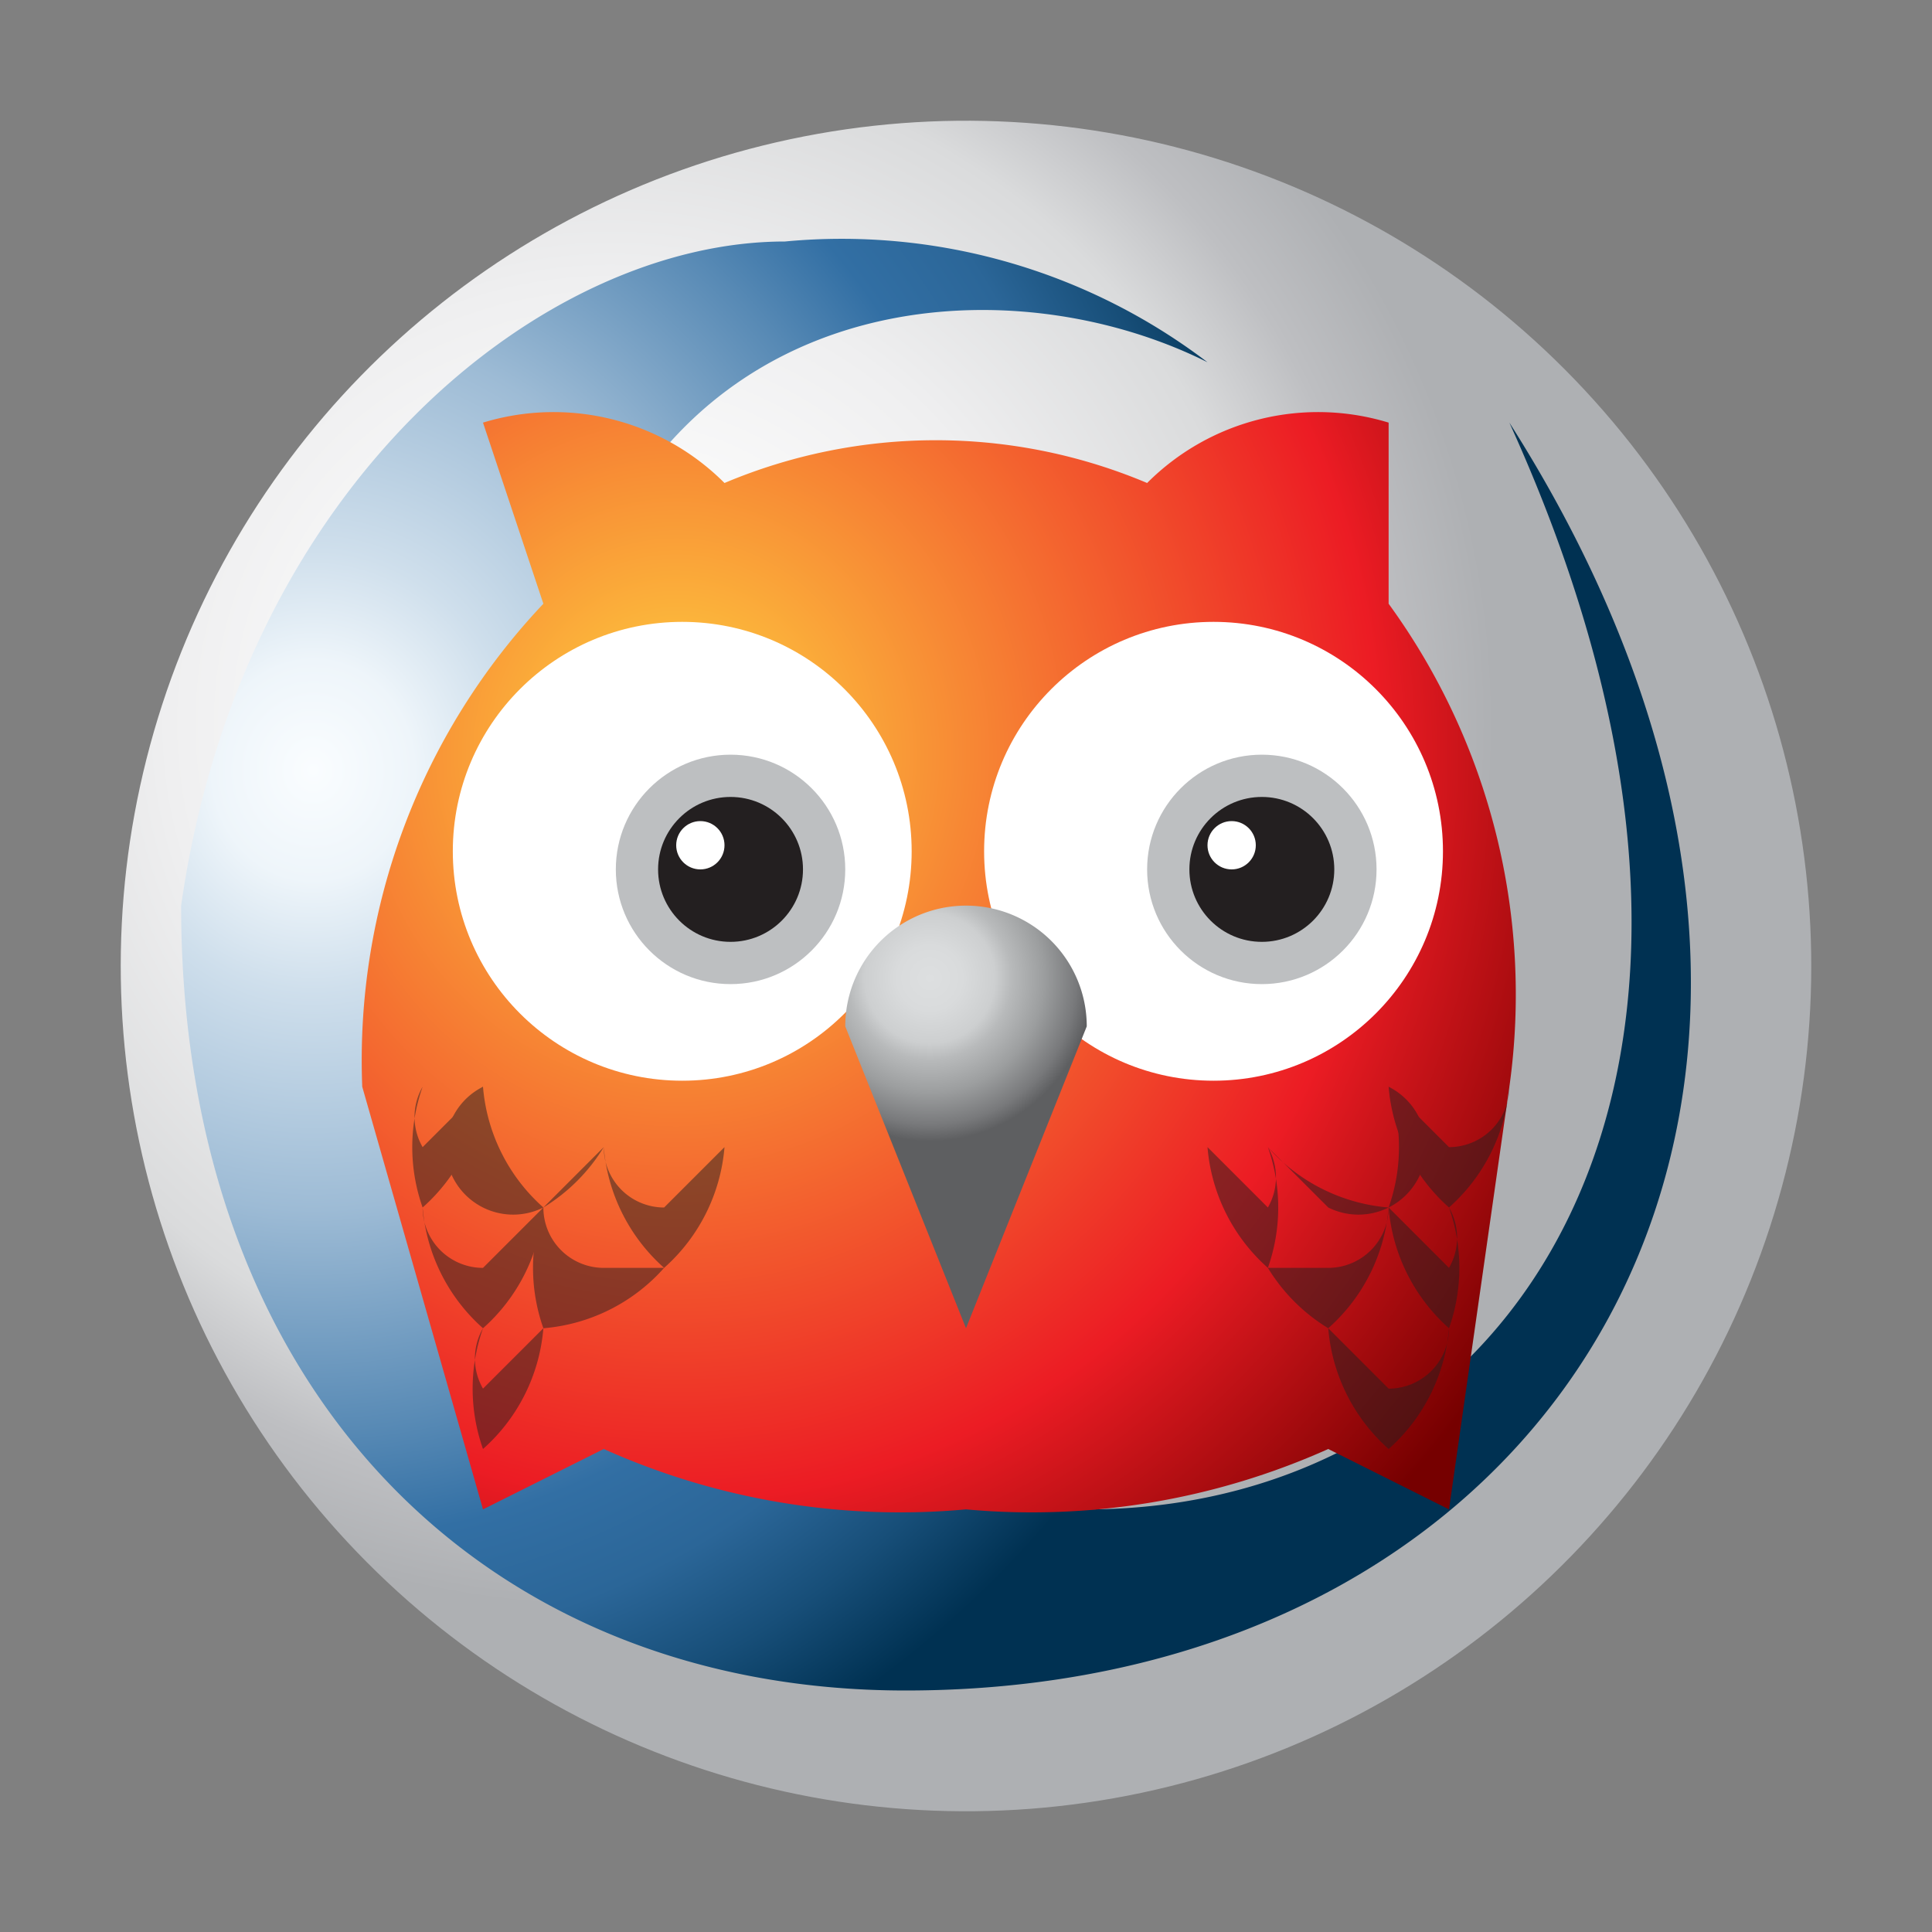 <svg xmlns="http://www.w3.org/2000/svg" xmlns:xlink="http://www.w3.org/1999/xlink" viewBox="0 0 32 32"><rect x="0" y="0" width="32" height="32" fill="#808080" stroke="none"/><defs><radialGradient id="b" cx="1341.3" cy="-3396.9" r="18.3" gradientTransform="translate(-1327 3406)" gradientUnits="userSpaceOnUse"><stop offset="0" stop-color="#fff"/><stop offset=".2" stop-color="#fbfbfb"/><stop offset=".4" stop-color="#efeff0"/><stop offset=".6" stop-color="#dadbdc"/><stop offset=".7" stop-color="#bebfc2"/><stop offset=".8" stop-color="#aeb0b3"/></radialGradient><radialGradient id="c" cx="6.7" cy="84.7" r="15.6" gradientTransform="matrix(1.072 0 0 1.166 -2 -86)" gradientUnits="userSpaceOnUse"><stop offset="0" stop-color="#fafdff"/><stop offset=".1" stop-color="#eef5fa"/><stop offset=".2" stop-color="#cfdfec"/><stop offset=".4" stop-color="#9dbbd5"/><stop offset=".6" stop-color="#588ab5"/><stop offset=".7" stop-color="#326fa4"/><stop offset=".8" stop-color="#2b6698"/><stop offset=".9" stop-color="#174e78"/><stop offset="1" stop-color="#003152"/></radialGradient><radialGradient id="d" cx="11.2" cy="-9.9" r="16.6" gradientTransform="matrix(1 0 0 1.062 0 23)" gradientUnits="userSpaceOnUse"><stop offset="0" stop-color="#ffd540"/><stop offset=".7" stop-color="#ec1c24"/><stop offset="1" stop-color="#760000"/></radialGradient><radialGradient id="a" cx="12.3" cy="26.1" r="2.1" gradientUnits="userSpaceOnUse"><stop offset="0" stop-color="#dddfe0"/><stop offset=".2" stop-color="#d9dbdc"/><stop offset=".4" stop-color="#cdcfd0"/><stop offset=".5" stop-color="#b8babb"/><stop offset=".7" stop-color="#9c9e9f"/><stop offset=".9" stop-color="#78797b"/><stop offset="1" stop-color="#5e5f61"/></radialGradient><radialGradient xlink:href="#a" id="e" cx="19.1" cy="26.1" r="2.1"/><radialGradient xlink:href="#a" id="f" cx="15.4" cy="16.2" r="2.7"/></defs><g style="isolation:isolate"><circle cx="16" cy="16" r="14" fill="url(#b)" transform="rotate(-42 16 16)"/><path fill="url(#c)" d="M20 6a10 10 0 0 0-7-2C9 4 4 8 3 15c0 8 5 13 12 13 11 0 17-10 10-21 5 11 0 18-7 18-5 0-9-4-9-11 0-9 7-10 11-8Z"/><path fill="url(#d)" d="M23 10V7a4 4 0 0 0-4 1 9 9 0 0 0-7 0 4 4 0 0 0-4-1l1 3a11 11 0 0 0-3 8l2 7 2-1a12 12 0 0 0 6 1 12 12 0 0 0 6-1l2 1 1-7a11 11 0 0 0-2-8Z"/><path fill="url(#a)" d="M11 28a2 2 0 1 1 3 0 2 2 0 1 0-3 0Z"/><path fill="url(#e)" d="M21 28a2 2 0 1 0-4 0 2 2 0 1 1 4 0Z"/><g fill="#231f20" opacity=".5" style="mix-blend-mode:multiply"><path d="m8 18-1 1a1 1 0 0 1 0-1 3 3 0 0 0 0 2 3 3 0 0 0 1-2Z"/><path d="m10 19-1 1a1 1 0 0 1-1-2 3 3 0 0 0 1 2 3 3 0 0 0 1-1Z"/><path d="m9 20-1 1a1 1 0 0 1-1-1 3 3 0 0 0 1 2 3 3 0 0 0 1-2Z"/><path d="M11 21h-1a1 1 0 0 1-1-1 3 3 0 0 0 0 2 3 3 0 0 0 2-1Zm-2 1-1 1a1 1 0 0 1 0-1 3 3 0 0 0 0 2 3 3 0 0 0 1-2Zm3-3-1 1a1 1 0 0 1-1-1 3 3 0 0 0 1 2 3 3 0 0 0 1-2Z"/></g><g fill="#231f20" opacity=".5" style="mix-blend-mode:multiply"><path d="m23 18 1 1a1 1 0 0 0 1-1 3 3 0 0 1-1 2 3 3 0 0 1-1-2Z"/><path d="m21 19 1 1a1 1 0 0 0 1-2 3 3 0 0 1 0 2 3 3 0 0 1-2-1Z"/><path d="m23 20 1 1a1 1 0 0 0 0-1 3 3 0 0 1 0 2 3 3 0 0 1-1-2Zm-2 1h1a1 1 0 0 0 1-1 3 3 0 0 1-1 2 3 3 0 0 1-1-1Zm1 1 1 1a1 1 0 0 0 1-1 3 3 0 0 1-1 2 3 3 0 0 1-1-2Zm-2-3 1 1a1 1 0 0 0 0-1 3 3 0 0 1 0 2 3 3 0 0 1-1-2Z"/></g><circle cx="11.3" cy="14.1" r="3.8" fill="#fff"/><circle cx="12.1" cy="14.4" r="1.9" fill="#bdbfc1"/><circle cx="12.1" cy="14.4" r="1.2" fill="#231f20"/><circle cx="11.6" cy="14" r=".4" fill="#fff"/><circle cx="20.1" cy="14.1" r="3.8" fill="#fff"/><circle cx="20.9" cy="14.4" r="1.9" fill="#bdbfc1"/><circle cx="20.9" cy="14.4" r="1.2" fill="#231f20"/><circle cx="20.4" cy="14" r=".4" fill="#fff"/><path fill="url(#f)" d="m16 22 2-5a2 2 0 0 0-4 0l2 5Z"/></g></svg>